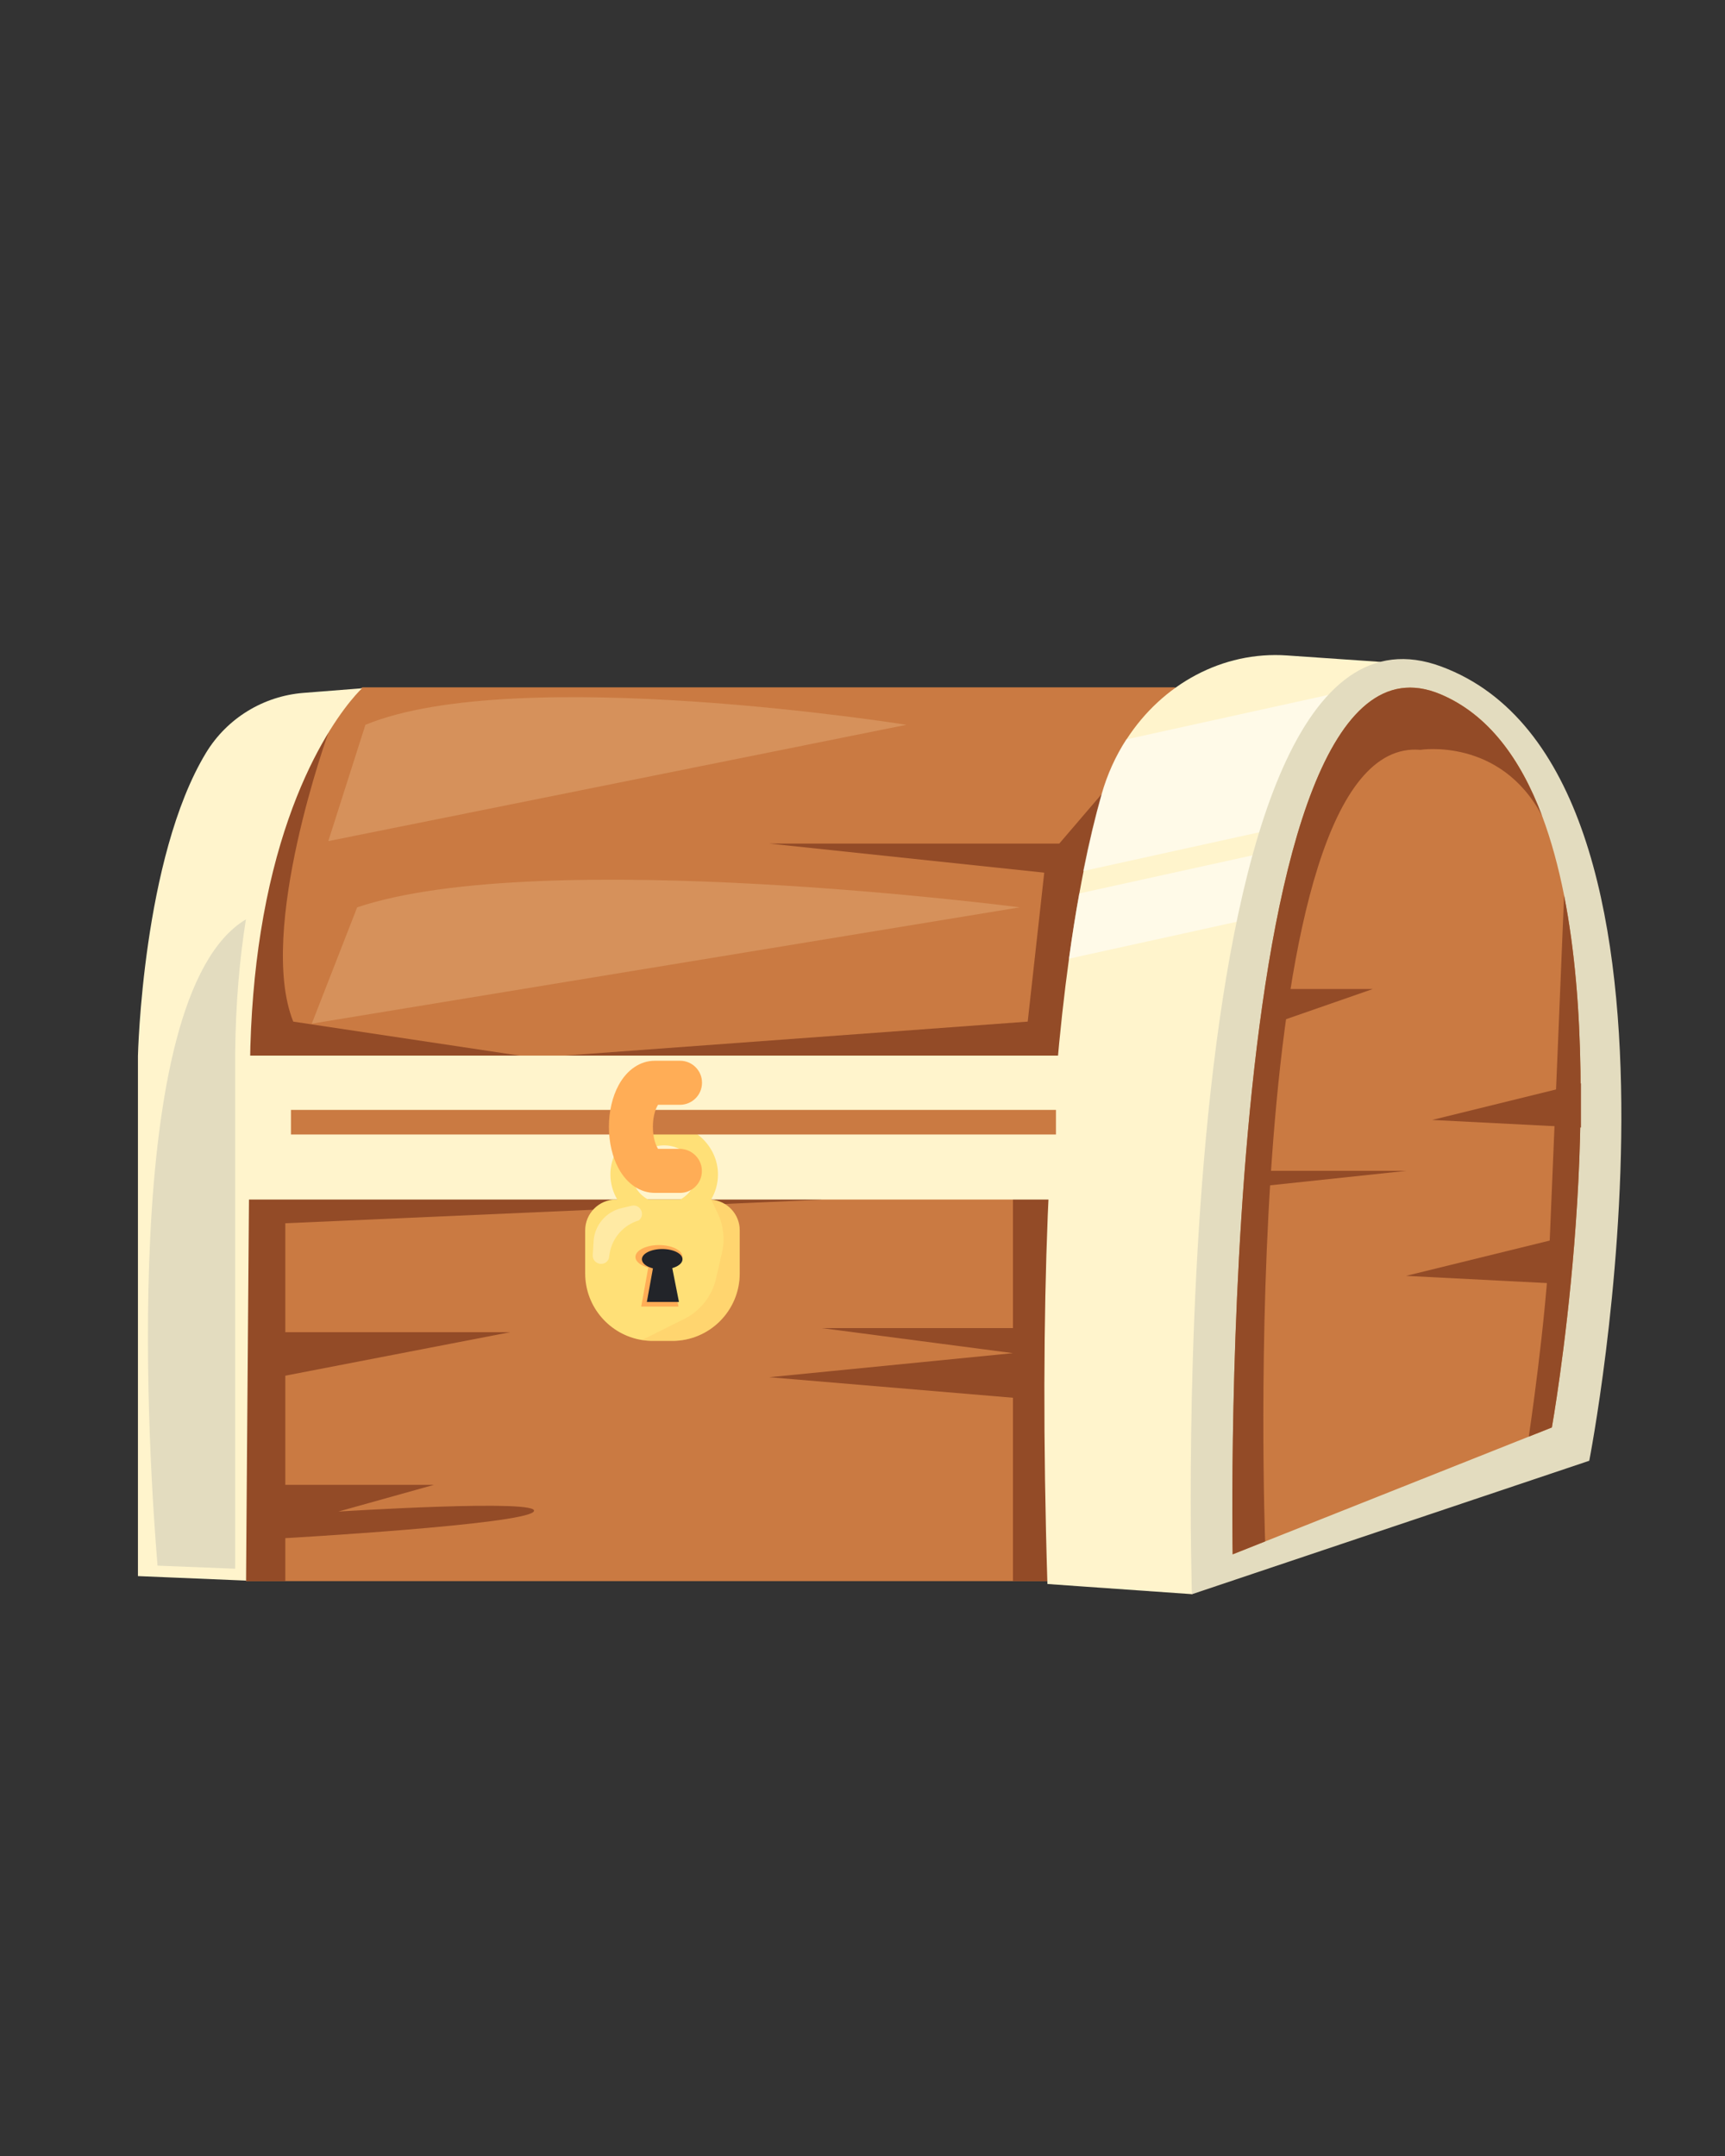 <svg xmlns="http://www.w3.org/2000/svg" xmlns:xlink="http://www.w3.org/1999/xlink" width="1080" zoomAndPan="magnify" viewBox="0 0 810 1012.5" height="1350" preserveAspectRatio="xMidYMid meet" version="1.0"><rect x="0" y="0" width="810" height="1012.5" fill="#333333" stroke="none"/><defs><clipPath id="6f71c01eb8"><path d="M 490 307 L 654 307 L 654 748.684 L 490 748.684 Z M 490 307 " clip-rule="nonzero"/></clipPath><clipPath id="c68a7799ba"><path d="M 559 309 L 762 309 L 762 748.684 L 559 748.684 Z M 559 309 " clip-rule="nonzero"/></clipPath></defs><path fill="#ca7a42" d="M 115.473 526.285 L 507.855 526.285 L 507.855 742.527 L 115.473 742.527 Z M 115.473 526.285 " fill-opacity="1" fill-rule="nonzero"/><path fill="#934b27" d="M 507.855 547.695 L 507.855 742.527 L 475.656 742.527 L 475.656 656.414 L 361.211 646.77 L 475.656 635.465 L 385.887 623.703 L 475.656 623.703 L 475.656 547.695 Z M 507.855 547.695 " fill-opacity="1" fill-rule="nonzero"/><path fill="#ca7a42" d="M 551.852 322.797 L 170.164 322.797 C 170.164 322.797 86.883 384.973 115.57 526.285 L 490.242 528.934 L 539.715 528.836 Z M 551.852 322.797 " fill-opacity="1" fill-rule="nonzero"/><path fill="#934b27" d="M 517.152 373.09 L 497.402 396.16 L 361.188 396.16 L 490.34 409.82 L 482.578 479.77 L 264.664 495.762 L 423.277 532.734 L 551.973 514.621 L 559.035 361.066 Z M 517.152 373.09 " fill-opacity="1" fill-rule="nonzero"/><g clip-path="url(#6f71c01eb8)"><path fill="#fff4cc" d="M 653.465 629.883 L 572.922 732.039 L 559.828 748.66 L 507.422 744.98 L 491.828 743.871 C 487.695 608.957 493.004 515.246 501.969 450.23 C 503.48 439.215 505.117 429.039 506.82 419.609 C 507.469 415.977 508.145 412.465 508.816 409.074 L 508.816 408.953 C 511.531 395.34 514.391 383.457 517.32 373.117 C 519.988 363.688 523.953 355.004 528.977 347.234 C 545.723 321.281 574.078 305.719 604.305 307.812 L 648.18 310.84 L 648.418 320.918 L 649.383 377.973 L 649.621 388.246 L 650.102 417.59 Z M 653.465 629.883 " fill-opacity="1" fill-rule="nonzero"/></g><path fill="#934b27" d="M 250.609 709.863 C 245.898 715.996 133.977 722.344 133.977 722.344 L 133.977 742.527 L 115.715 742.527 L 115.715 547.621 L 352.992 528.113 L 385.793 563.402 L 133.977 574.465 L 133.977 625.625 L 239.555 625.625 L 133.977 646.047 L 133.977 697.305 L 203.801 697.305 L 158.871 709.863 C 158.871 709.863 255.32 703.727 250.609 709.863 Z M 250.609 709.863 " fill-opacity="1" fill-rule="nonzero"/><path fill="#934b27" d="M 154.281 343.938 C 154.281 343.938 120.543 436.93 137.699 479.77 L 244.312 495.789 L 138.973 532.781 L 81.715 520.059 L 109.469 373.117 Z M 154.281 343.938 " fill-opacity="1" fill-rule="nonzero"/><path fill="#ffffff" d="M 649.332 378.07 L 508.648 409.051 C 511.363 395.414 514.246 383.508 517.18 373.164 C 519.844 363.711 523.832 355.004 528.855 347.234 L 648.418 320.895 Z M 649.332 378.07 " fill-opacity="0.55" fill-rule="nonzero"/><path fill="#ffffff" d="M 650.078 417.613 L 501.922 450.23 C 503.434 439.215 505.066 429.016 506.773 419.586 L 649.621 388.148 Z M 650.078 417.613 " fill-opacity="0.55" fill-rule="nonzero"/><g clip-path="url(#c68a7799ba)"><path fill="#e3dcbf" d="M 559.684 748.684 C 559.684 748.684 544.113 263.672 676.82 313.031 C 809.527 362.387 746.262 686 746.262 686 Z M 559.684 748.684 " fill-opacity="1" fill-rule="nonzero"/></g><path fill="#ca7a42" d="M 728.699 670.367 L 717.863 674.672 L 594.094 723.883 L 578.836 729.945 C 578.836 729.945 570.617 281.543 676.391 326.02 C 698.734 335.426 713.969 356.207 724.109 383.145 C 728.41 394.594 731.797 407.176 734.441 420.453 C 754.816 523.855 728.699 670.367 728.699 670.367 Z M 728.699 670.367 " fill-opacity="1" fill-rule="nonzero"/><path fill="#fff4cc" d="M 170.02 323.23 C 170.02 323.23 135.609 354.57 122.418 437.77 C 119.535 455.98 117.66 476.664 117.398 500.07 L 115.523 742.285 L 81.02 740.844 L 64.773 740.168 L 64.773 495.859 C 64.773 495.859 66.867 402.773 96.758 353.512 C 106.586 337.324 123.645 326.887 142.508 325.395 Z M 170.02 323.23 " fill-opacity="1" fill-rule="nonzero"/><path fill="#e3dcbf" d="M 115.473 431.758 C 112.566 449.988 110.691 470.723 110.43 494.152 L 110.43 736.703 L 73.977 735.262 C 70.277 691.172 54.73 468.031 115.473 431.758 Z M 115.473 431.758 " fill-opacity="1" fill-rule="nonzero"/><path fill="#934b27" d="M 724.109 383.168 C 704.527 346.152 666.992 352.141 666.992 352.141 C 579.965 344.613 594.066 723.883 594.066 723.883 L 578.809 729.945 C 578.809 729.945 570.594 281.543 676.363 326.02 C 698.734 335.449 713.969 356.23 724.109 383.168 Z M 724.109 383.168 " fill-opacity="1" fill-rule="nonzero"/><path fill="#934b27" d="M 600.844 464.469 L 644.598 464.469 L 600.844 479.695 Z M 600.844 464.469 " fill-opacity="1" fill-rule="nonzero"/><path fill="#934b27" d="M 588.109 549.859 L 660.34 549.859 L 588.109 557.531 Z M 588.109 549.859 " fill-opacity="1" fill-rule="nonzero"/><path fill="#934b27" d="M 728.699 670.367 L 717.863 674.672 C 717.863 674.672 726.055 620.145 727.715 581.996 C 729.371 543.844 734.441 420.5 734.441 420.5 C 754.816 523.855 728.699 670.367 728.699 670.367 Z M 728.699 670.367 " fill-opacity="1" fill-rule="nonzero"/><path fill="#934b27" d="M 730.117 581.996 L 660.242 599.168 L 730.117 602.754 Z M 730.117 581.996 " fill-opacity="1" fill-rule="nonzero"/><path fill="#fff4cc" d="M 115.473 495.738 L 522.992 495.738 L 522.992 563.328 L 115.473 563.328 Z M 115.473 495.738 " fill-opacity="1" fill-rule="nonzero"/><path fill="#934b27" d="M 742.371 508.75 L 672.496 525.949 L 742.371 529.512 Z M 742.371 508.75 " fill-opacity="1" fill-rule="nonzero"/><path fill="#ffe077" d="M 333.867 563.375 C 335.957 559.891 337.133 555.848 337.133 551.566 C 337.133 538.336 325.793 527.562 311.883 527.562 C 297.945 527.562 286.629 538.336 286.629 551.566 C 286.629 555.848 287.805 559.863 289.871 563.328 L 289.246 563.328 C 281.246 563.328 274.781 569.824 274.781 577.809 L 274.781 598.016 C 274.781 613.793 286.34 626.879 301.453 629.309 C 303.109 629.57 304.816 629.715 306.547 629.715 L 315.676 629.715 C 333.172 629.715 347.348 615.523 347.348 598.012 L 347.348 577.785 C 347.348 570.16 341.387 563.883 333.867 563.375 Z M 296.961 551.543 C 296.961 544.016 303.641 537.879 311.855 537.879 C 320.074 537.879 326.754 544.016 326.754 551.543 C 326.754 556.547 323.801 560.949 319.402 563.328 L 304.336 563.328 C 299.914 560.949 296.961 556.57 296.961 551.543 Z M 296.961 551.543 " fill-opacity="1" fill-rule="nonzero"/><path fill="#ca7a42" d="M 136.621 521.234 L 495.84 521.234 L 495.84 532.781 L 136.621 532.781 Z M 136.621 521.234 " fill-opacity="1" fill-rule="nonzero"/><path fill="#ffe5b3" d="M 171.582 340.379 L 154.16 395.004 L 425.629 340.379 C 425.629 340.379 242.633 311.18 171.582 340.379 Z M 171.582 340.379 " fill-opacity="0.22" fill-rule="nonzero"/><path fill="#ffe5b3" d="M 167.711 426.105 L 146.398 480.73 L 478.805 426.105 C 478.805 426.105 254.719 396.902 167.711 426.105 Z M 167.711 426.105 " fill-opacity="0.22" fill-rule="nonzero"/><path fill="#ffad56" d="M 319.328 560.203 L 307.508 560.203 C 300.637 560.203 294.438 556.016 290.473 548.754 C 287.539 543.363 285.93 536.414 285.93 529.172 C 285.93 521.957 287.539 515.004 290.496 509.594 C 294.461 502.305 300.66 498.145 307.531 498.145 L 319.328 498.145 C 325.023 498.145 329.688 502.785 329.637 508.512 C 329.637 514.211 325 518.832 319.281 518.832 C 319.281 518.832 319.281 518.832 319.258 518.832 L 308.996 518.832 C 308.062 520.227 306.57 523.785 306.57 529.172 C 306.57 534.586 308.062 538.121 308.996 539.516 L 319.066 539.516 C 325.047 539.516 329.902 544.496 329.566 550.461 C 329.324 555.895 324.832 560.203 319.328 560.203 Z M 319.328 560.203 " fill-opacity="1" fill-rule="nonzero"/><path fill="#ffad56" d="M 320.484 590.293 C 320.484 587.215 315.535 584.711 309.43 584.711 C 303.328 584.711 298.379 587.215 298.379 590.293 C 298.379 592.457 300.828 594.332 304.41 595.273 L 301.094 613.602 L 318.586 613.602 L 314.934 595.152 C 318.25 594.164 320.484 592.359 320.484 590.293 Z M 320.484 590.293 " fill-opacity="1" fill-rule="nonzero"/><path fill="#222429" d="M 320.484 591.375 C 320.484 588.73 316.207 586.562 310.945 586.562 C 305.684 586.562 301.406 588.73 301.406 591.375 C 301.406 593.25 303.52 594.863 306.594 595.656 L 303.734 611.434 L 318.824 611.434 L 315.676 595.535 C 318.562 594.719 320.484 593.156 320.484 591.375 Z M 320.484 591.375 " fill-opacity="1" fill-rule="nonzero"/><path fill="#ffad56" d="M 347.348 577.809 L 347.348 598.016 C 347.348 615.523 333.172 629.715 315.676 629.715 L 306.547 629.715 C 304.816 629.715 303.109 629.57 301.453 629.309 L 321.277 619.422 C 328.844 615.645 334.324 608.695 336.223 600.441 L 339.031 588.223 C 340.449 581.996 339.754 575.477 336.992 569.727 L 333.965 563.352 C 341.438 563.93 347.348 570.184 347.348 577.809 Z M 347.348 577.809 " fill-opacity="0.22" fill-rule="nonzero"/><path fill="#ffffff" d="M 296.625 566.238 L 291.816 567.371 C 284.488 569.102 279.156 575.453 278.723 582.98 L 278.336 589.379 C 278.074 593.781 284.176 595.199 285.859 591.109 L 286.266 588.656 C 287.492 581.273 292.828 575.234 299.988 573.117 C 303.207 570.496 300.684 565.301 296.625 566.238 Z M 296.625 566.238 " fill-opacity="0.33" fill-rule="nonzero"/></svg>